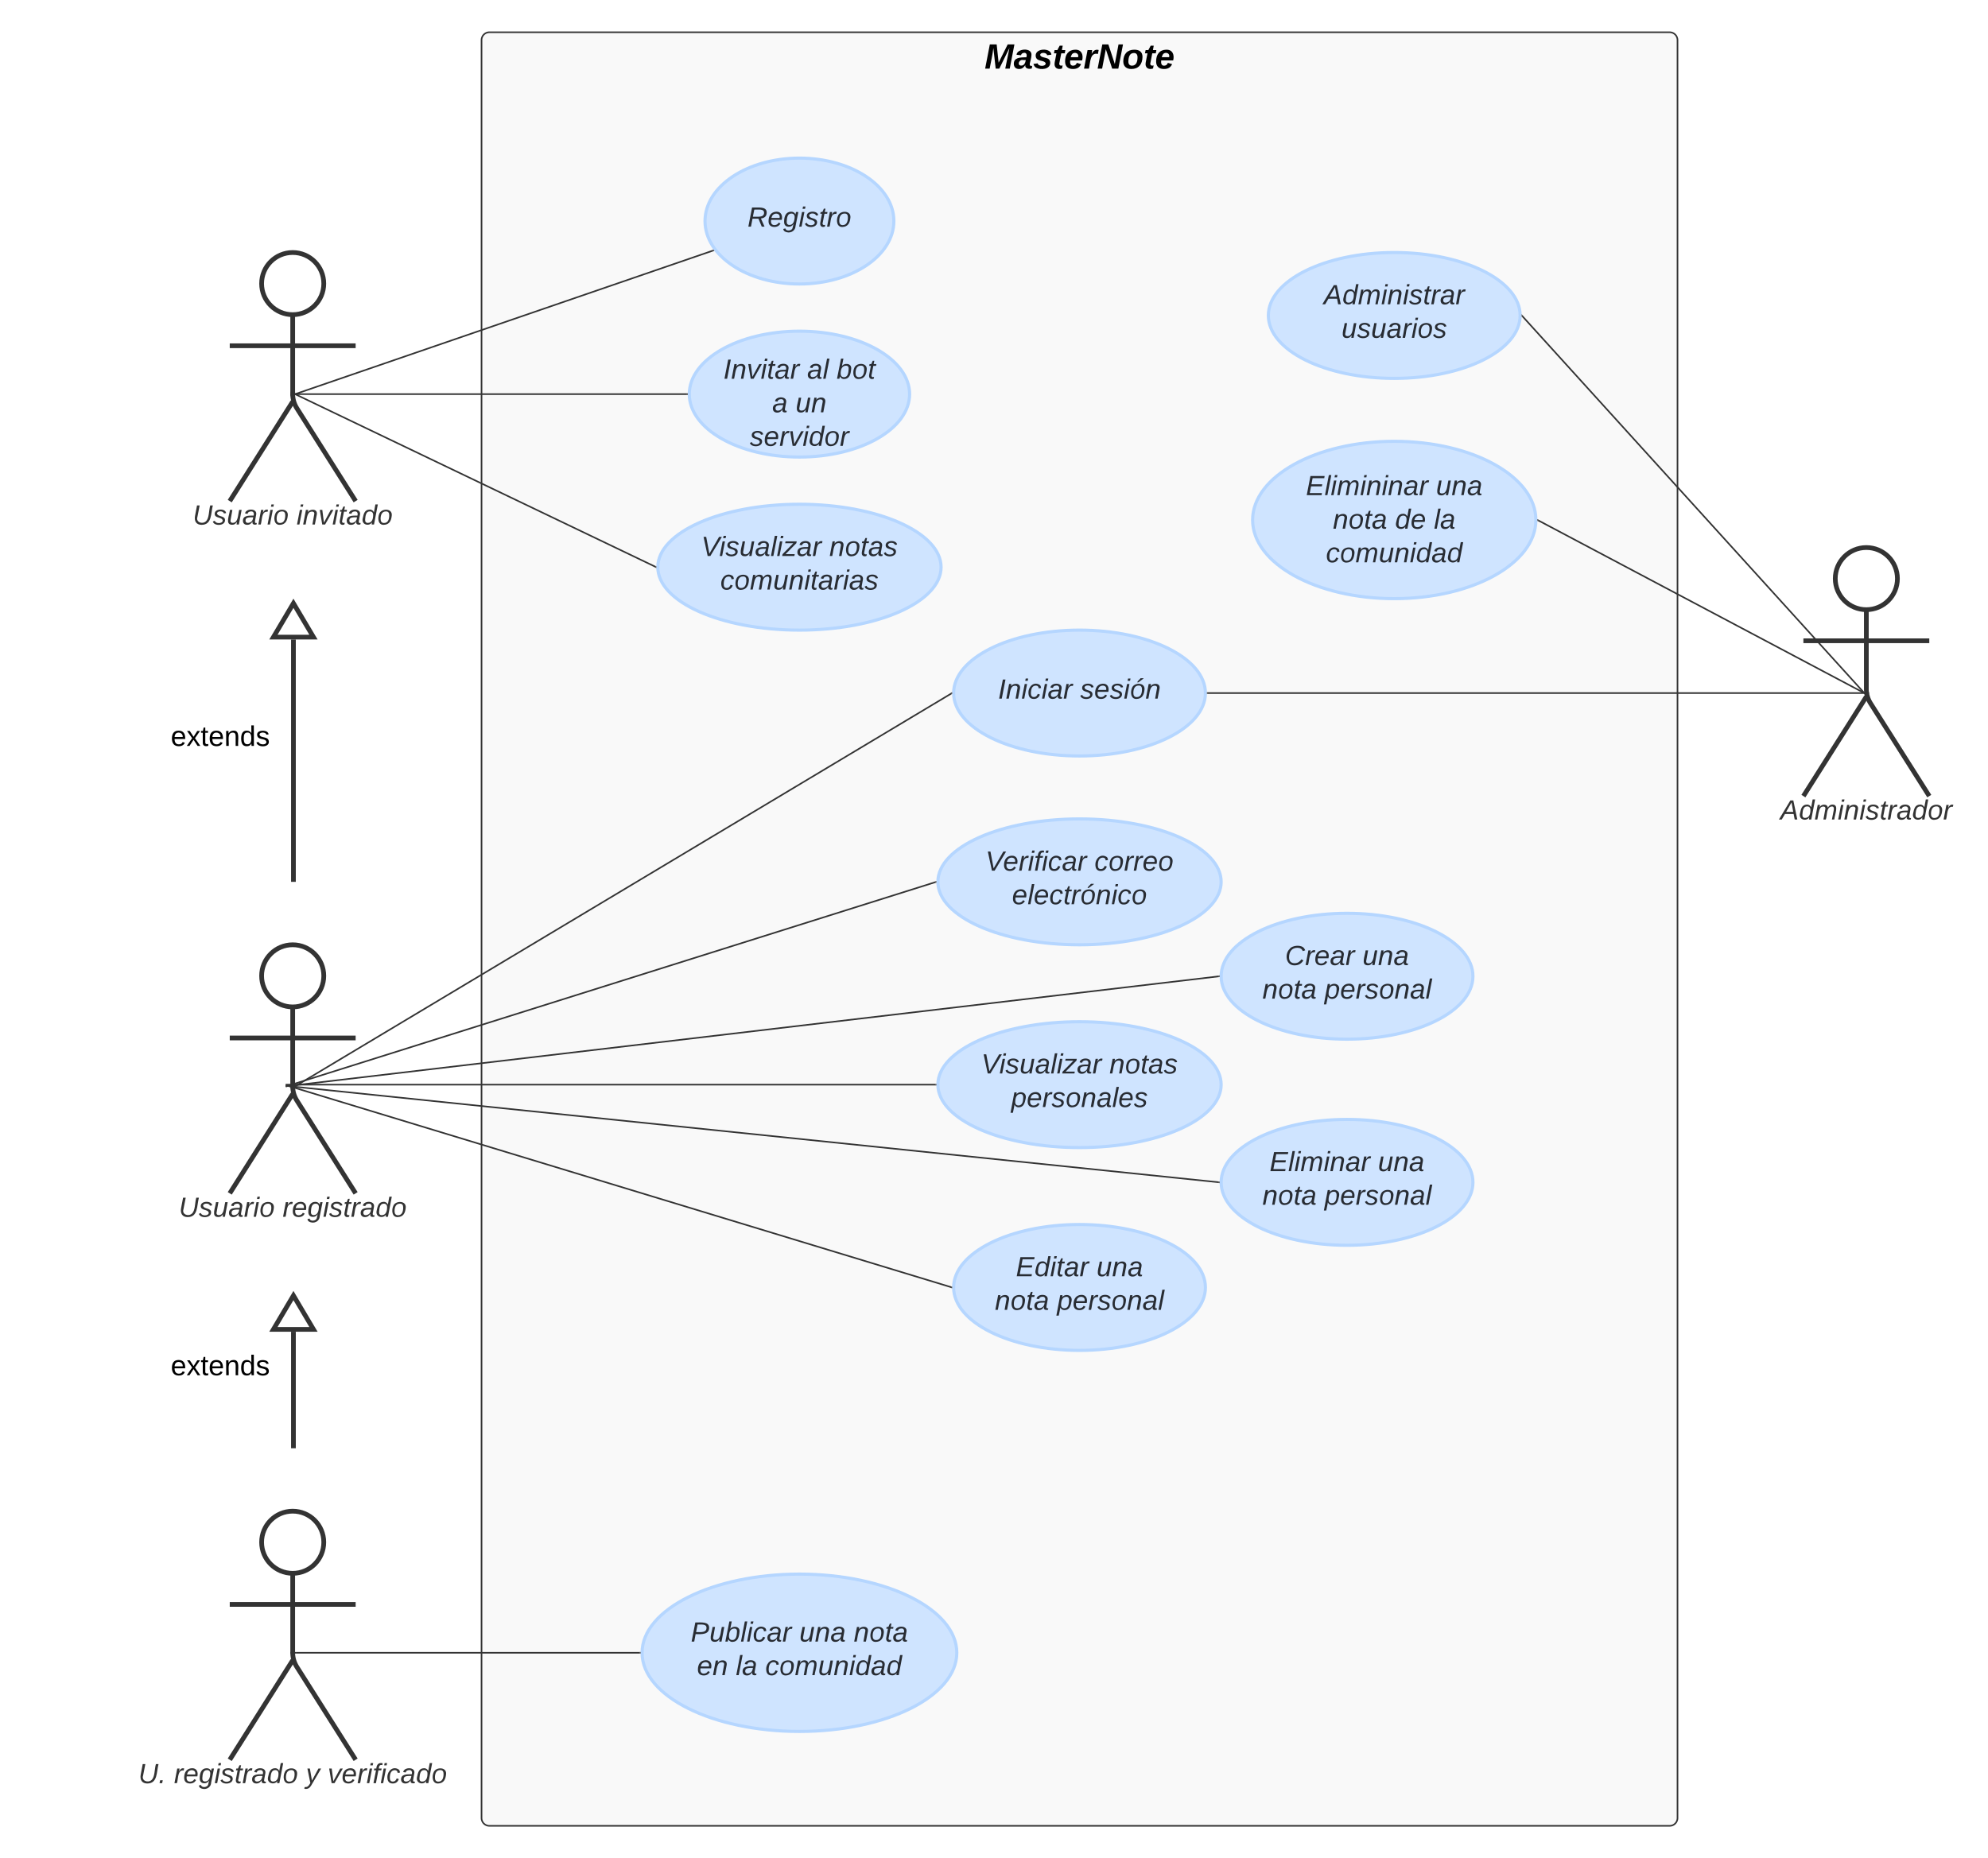 <svg xmlns="http://www.w3.org/2000/svg" xmlns:xlink="http://www.w3.org/1999/xlink" xmlns:lucid="lucid" width="1263.31" height="1181"><g transform="translate(-94 -239.5)" lucid:page-tab-id=".Q4MUjXso07N"><path d="M0 0h1607v1982H0z" fill="#fff"/><path d="M400 265a5 5 0 0 1 5-5h750a5 5 0 0 1 5 5v1130a5 5 0 0 1-5 5H405a5 5 0 0 1-5-5z" stroke="#333" fill="#f4f4f4" fill-opacity=".5"/><use xlink:href="#a" transform="matrix(1,0,0,1,408,268) translate(311.66 15.111)"/><path d="M299.75 419.75c0 10.9-8.84 19.75-19.75 19.75-10.9 0-19.75-8.84-19.75-19.75 0-10.9 8.84-19.75 19.75-19.75 10.9 0 19.75 8.84 19.75 19.75z" stroke="#333" stroke-width="3" fill="#fff"/><path d="M280 439.5v50.3a17.25 17.25 0 0 0 2.67 9.22L320 558m-40-63.2L240 558m0-98.75h80" stroke="#333" stroke-width="3" fill="none"/><path d="M240 405a5 5 0 0 1 5-5h70a5 5 0 0 1 5 5v170a5 5 0 0 1-5 5h-70a5 5 0 0 1-5-5z" fill="none"/><use xlink:href="#b" transform="matrix(1,0,0,1,160,558) translate(56.42 14.889)"/><use xlink:href="#c" transform="matrix(1,0,0,1,160,558) translate(122.444 14.889)"/><path d="M692.02 600c0 22.1-40.3 40-90 40s-90-17.9-90-40 40.3-40 90-40 90 17.9 90 40z" stroke="#b5d6ff" stroke-width="2" fill="#cfe4ff"/><use xlink:href="#d" transform="matrix(1,0,0,1,539.024,576) translate(0.556 16.889)"/><use xlink:href="#e" transform="matrix(1,0,0,1,539.024,576) translate(81.988 16.889)"/><use xlink:href="#f" transform="matrix(1,0,0,1,539.024,576) translate(12.728 38.222)"/><path d="M281.96 490.22l228.6 109.56M281.97 490.22l-3.17-1.52" stroke="#333" fill="none"/><path d="M511.04 599.48l-.02.5v.32l.02.23-.68-.32.4-.85z" stroke="#333" stroke-width=".05" fill="#333"/><path d="M662.02 380c0 22.1-26.86 40-60 40-33.13 0-60-17.9-60-40s26.87-40 60-40c33.14 0 60 17.9 60 40z" stroke="#b5d6ff" stroke-width="2" fill="#cfe4ff"/><use xlink:href="#g" transform="matrix(1,0,0,1,560.024,356) translate(8.988 27.556)"/><path d="M547.15 398.75l-265.17 91.1" stroke="#333" fill="none"/><path d="M547.77 398.8l.16.18-.63.22-.3-.9.34-.12z" stroke="#333" stroke-width=".05" fill="#333"/><path d="M282 489.83l-3.33 1.15" stroke="#333" fill="none"/><path d="M672.02 490c0 22.1-31.34 40-70 40s-70-17.9-70-40 31.34-40 70-40 70 17.9 70 40z" stroke="#b5d6ff" stroke-width="2" fill="#cfe4ff"/><use xlink:href="#h" transform="matrix(1,0,0,1,553.024,466) translate(0.679 14.222)"/><use xlink:href="#i" transform="matrix(1,0,0,1,553.024,466) translate(53.914 14.222)"/><use xlink:href="#j" transform="matrix(1,0,0,1,553.024,466) translate(72.63 14.222)"/><use xlink:href="#k" transform="matrix(1,0,0,1,553.024,466) translate(31.716 35.556)"/><use xlink:href="#l" transform="matrix(1,0,0,1,553.024,466) translate(46.531 35.556)"/><use xlink:href="#m" transform="matrix(1,0,0,1,553.024,466) translate(17.469 56.889)"/><path d="M530.52 490h-248.5" stroke="#333" fill="none"/><path d="M531.02 490l.02.48h-.53v-.96h.54z" stroke="#333" stroke-width=".05" fill="#333"/><path d="M282.02 490h-3.5" stroke="#333" fill="none"/><path d="M299.75 859.75c0 10.9-8.84 19.75-19.75 19.75-10.9 0-19.75-8.84-19.75-19.75 0-10.9 8.84-19.75 19.75-19.75 10.9 0 19.75 8.84 19.75 19.75z" stroke="#333" stroke-width="3" fill="#fff"/><path d="M280 879.5v50.3a17.25 17.25 0 0 0 2.67 9.23L320 998m-40-63.2L240 998m0-98.75h80" stroke="#333" stroke-width="3" fill="none"/><path d="M240 845a5 5 0 0 1 5-5h70a5 5 0 0 1 5 5v170a5 5 0 0 1-5 5h-70a5 5 0 0 1-5-5z" fill="none"/><use xlink:href="#b" transform="matrix(1,0,0,1,160,998) translate(47.556 14.889)"/><use xlink:href="#n" transform="matrix(1,0,0,1,160,998) translate(113.58 14.889)"/><path d="M299.75 1219.75c0 10.9-8.84 19.75-19.75 19.75-10.9 0-19.75-8.84-19.75-19.75 0-10.9 8.84-19.75 19.75-19.75 10.9 0 19.75 8.84 19.75 19.75z" stroke="#333" stroke-width="3" fill="#fff"/><path d="M280 1239.5v50.3a17.25 17.25 0 0 0 2.67 9.23L320 1358m-40-63.2l-40 63.2m0-98.75h80" stroke="#333" stroke-width="3" fill="none"/><path d="M240 1205a5 5 0 0 1 5-5h70a5 5 0 0 1 5 5v170a5 5 0 0 1-5 5h-70a5 5 0 0 1-5-5z" fill="none"/><use xlink:href="#o" transform="matrix(1,0,0,1,160,1358) translate(21.901 14.889)"/><use xlink:href="#p" transform="matrix(1,0,0,1,160,1358) translate(44.568 14.889)"/><use xlink:href="#q" transform="matrix(1,0,0,1,160,1358) translate(128.37 14.889)"/><use xlink:href="#r" transform="matrix(1,0,0,1,160,1358) translate(142.198 14.889)"/><path d="M1299.75 607.26c0 10.9-8.84 19.75-19.75 19.75-10.9 0-19.75-8.84-19.75-19.74 0-10.9 8.84-19.75 19.75-19.75 10.9 0 19.75 8.85 19.75 19.76z" stroke="#333" stroke-width="3" fill="#fff"/><path d="M1280 627v50.3a17.25 17.25 0 0 0 2.67 9.23L1320 745.5m-40-63.2l-40 63.2m0-98.74h80" stroke="#333" stroke-width="3" fill="none"/><path d="M1240 592.5a5 5 0 0 1 5-5h70a5 5 0 0 1 5 5v170a5 5 0 0 1-5 5h-70a5 5 0 0 1-5-5z" fill="none"/><use xlink:href="#s" transform="matrix(1,0,0,1,1160,745.507) translate(65.309 14.889)"/><path d="M870 928.9c0 22.1-40.3 40-90 40s-90-17.9-90-40 40.3-40 90-40 90 17.9 90 40z" stroke="#b5d6ff" stroke-width="2" fill="#cfe4ff"/><use xlink:href="#d" transform="matrix(1,0,0,1,717,904.903) translate(0.556 16.889)"/><use xlink:href="#e" transform="matrix(1,0,0,1,717,904.903) translate(81.988 16.889)"/><use xlink:href="#t" transform="matrix(1,0,0,1,717,904.903) translate(19.593 38.222)"/><path d="M688.5 928.9H279" stroke="#333" fill="none"/><path d="M689 928.9v.48h-.5v-.95h.5z" stroke="#333" stroke-width=".05" fill="#333"/><path d="M279 928.9h-3.5" stroke="#333" fill="none"/><path d="M1030 860c0 22.1-35.82 40-80 40s-80-17.9-80-40 35.82-40 80-40 80 17.9 80 40z" stroke="#b5d6ff" stroke-width="2" fill="#cfe4ff"/><use xlink:href="#u" transform="matrix(1,0,0,1,894,836) translate(16.568 16.889)"/><use xlink:href="#v" transform="matrix(1,0,0,1,894,836) translate(65.802 16.889)"/><use xlink:href="#w" transform="matrix(1,0,0,1,894,836) translate(2.222 38.222)"/><use xlink:href="#x" transform="matrix(1,0,0,1,894,836) translate(41.728 38.222)"/><path d="M868.5 860.06L279 929.54" stroke="#333" fill="none"/><path d="M869 860V860.47l-.45.05-.12-.94.6-.08z" stroke="#333" stroke-width=".05" fill="#333"/><path d="M279 929.54l-3.48.4" stroke="#333" fill="none"/><path d="M870 800c0 22.1-40.3 40-90 40s-90-17.9-90-40 40.3-40 90-40 90 17.9 90 40z" stroke="#b5d6ff" stroke-width="2" fill="#cfe4ff"/><use xlink:href="#y" transform="matrix(1,0,0,1,717,776) translate(3.222 16.889)"/><use xlink:href="#z" transform="matrix(1,0,0,1,717,776) translate(72.506 16.889)"/><use xlink:href="#A" transform="matrix(1,0,0,1,717,776) translate(20.111 38.222)"/><path d="M688.52 800.15L278.98 929" stroke="#333" fill="none"/><path d="M689 800v.5l-.35.1-.28-.9.64-.2z" stroke="#333" stroke-width=".05" fill="#333"/><path d="M279 929l-3.36 1.05" stroke="#333" fill="none"/><path d="M860 1057.8c0 22.1-35.82 40-80 40s-80-17.9-80-40 35.82-40 80-40 80 17.9 80 40z" stroke="#b5d6ff" stroke-width="2" fill="#cfe4ff"/><use xlink:href="#B" transform="matrix(1,0,0,1,724,1033.806) translate(15.556 16.889)"/><use xlink:href="#v" transform="matrix(1,0,0,1,724,1033.806) translate(66.815 16.889)"/><use xlink:href="#w" transform="matrix(1,0,0,1,724,1033.806) translate(2.222 38.222)"/><use xlink:href="#x" transform="matrix(1,0,0,1,724,1033.806) translate(41.728 38.222)"/><path d="M1030 991c0 22.1-35.82 40-80 40s-80-17.9-80-40 35.82-40 80-40 80 17.9 80 40z" stroke="#b5d6ff" stroke-width="2" fill="#cfe4ff"/><use xlink:href="#C" transform="matrix(1,0,0,1,894,967) translate(6.741 16.889)"/><use xlink:href="#v" transform="matrix(1,0,0,1,894,967) translate(75.63 16.889)"/><use xlink:href="#w" transform="matrix(1,0,0,1,894,967) translate(2.222 38.222)"/><use xlink:href="#x" transform="matrix(1,0,0,1,894,967) translate(41.728 38.222)"/><path d="M698.52 1057.66l-420.06-127.6" stroke="#333" fill="none"/><path d="M699 1057.3v1l-.63-.2.28-.9z" stroke="#333" stroke-width=".05" fill="#333"/><path d="M278.48 930.07l-.5-.15M868.5 990.95L279 930" stroke="#333" fill="none"/><path d="M869 990.52v.95l-.56-.06.1-.94z" stroke="#333" stroke-width=".05" fill="#333"/><path d="M279 930l-3.48-.37" stroke="#333" fill="none"/><path d="M280.47 798.5V645.97M280.47 798.46V800" stroke="#333" stroke-width="3" fill="none"/><path d="M280.47 622.95l12.73 21.5h-25.46z" stroke="#333" stroke-width="3" fill="#fff"/><path d="M114 688a8 8 0 0 1 8-8h224a8 8 0 0 1 8 8v44a8 8 0 0 1-8 8H122a8 8 0 0 1-8-8z" fill="none"/><use xlink:href="#D" transform="matrix(1,0,0,1,114,680) translate(88.5 33.6)"/><path d="M280.47 1158.5v-72.54M280.47 1158.46v1.54" stroke="#333" stroke-width="3" fill="none"/><path d="M280.47 1062.95l12.73 21.5h-25.46z" stroke="#333" stroke-width="3" fill="#fff"/><path d="M114 1088a8 8 0 0 1 8-8h224a8 8 0 0 1 8 8v44a8 8 0 0 1-8 8H122a8 8 0 0 1-8-8z" fill="none"/><g><use xlink:href="#D" transform="matrix(1,0,0,1,114,1080) translate(88.5 33.6)"/></g><path d="M702.02 1290c0 27.6-44.77 50-100 50-55.22 0-100-22.4-100-50s44.78-50 100-50c55.23 0 100 22.4 100 50z" stroke="#b5d6ff" stroke-width="2" fill="#cfe4ff"/><g><use xlink:href="#E" transform="matrix(1,0,0,1,532.024,1260) translate(0.938 22.889)"/><use xlink:href="#F" transform="matrix(1,0,0,1,532.024,1260) translate(69.926 22.889)"/><use xlink:href="#G" transform="matrix(1,0,0,1,532.024,1260) translate(104.494 22.889)"/><use xlink:href="#H" transform="matrix(1,0,0,1,532.024,1260) translate(4.889 44.222)"/><use xlink:href="#I" transform="matrix(1,0,0,1,532.024,1260) translate(29.58 44.222)"/><use xlink:href="#J" transform="matrix(1,0,0,1,532.024,1260) translate(48.296 44.222)"/></g><path d="M500.52 1290h-218.5" stroke="#333" fill="none"/><path d="M501.02 1290v.47h-.5v-.94h.52z" stroke="#333" stroke-width=".05" fill="#333"/><path d="M282.02 1290h-3.5" stroke="#333" fill="none"/><path d="M860 680c0 22.1-35.82 40-80 40s-80-17.9-80-40 35.82-40 80-40 80 17.9 80 40z" stroke="#b5d6ff" stroke-width="2" fill="#cfe4ff"/><g><use xlink:href="#K" transform="matrix(1,0,0,1,724,656) translate(4.247 27.556)"/><use xlink:href="#L" transform="matrix(1,0,0,1,724,656) translate(56.444 27.556)"/></g><path d="M698.57 680.26L281.93 929.7" stroke="#333" fill="none"/><path d="M699 680v.54l-.2.13-.48-.8.7-.43z" stroke="#333" stroke-width=".05" fill="#333"/><path d="M281.94 929.7l-3 1.8M861.5 680h416.7" stroke="#333" fill="none"/><path d="M861.5 680.48h-.5v-.94h.5z" stroke="#333" stroke-width=".05" fill="#333"/><path d="M1278.2 680h3.5" stroke="#333" fill="none"/><path d="M1060 440c0 22.1-35.82 40-80 40s-80-17.9-80-40 35.82-40 80-40 80 17.9 80 40z" stroke="#b5d6ff" stroke-width="2" fill="#cfe4ff"/><g><use xlink:href="#M" transform="matrix(1,0,0,1,924,416) translate(11.185 16.889)"/><use xlink:href="#N" transform="matrix(1,0,0,1,924,416) translate(22.469 38.222)"/></g><path d="M1061.34 440.37l217.03 239.26" stroke="#333" fill="none"/><path d="M1061.7 440.06l-.7.64-.02-.02.02-.67v-.2l-.02-.53z" stroke="#333" stroke-width=".05" fill="#333"/><path d="M1278.36 679.62l2.36 2.6" stroke="#333" fill="none"/><path d="M1070 570c0 27.6-40.3 50-90 50s-90-22.4-90-50 40.3-50 90-50 90 22.4 90 50z" stroke="#b5d6ff" stroke-width="2" fill="#cfe4ff"/><g><use xlink:href="#O" transform="matrix(1,0,0,1,917,540) translate(6.852 14.222)"/><use xlink:href="#v" transform="matrix(1,0,0,1,917,540) translate(89.519 14.222)"/><use xlink:href="#w" transform="matrix(1,0,0,1,917,540) translate(24.012 35.556)"/><use xlink:href="#P" transform="matrix(1,0,0,1,917,540) translate(63.519 35.556)"/><use xlink:href="#Q" transform="matrix(1,0,0,1,917,540) translate(88.21 35.556)"/><use xlink:href="#J" transform="matrix(1,0,0,1,917,540) translate(19.593 56.889)"/></g><path d="M1071.44 570.23l206.82 109.54" stroke="#333" fill="none"/><path d="M1071.68 569.82l-.45.84-.24-.13v-1.06z" stroke="#333" stroke-width=".05" fill="#333"/><path d="M1278.25 679.76l3.1 1.64" stroke="#333" fill="none"/><defs><path d="M212 0l43-212L151 0h-37L90-212C82-137 65-70 52 0H6l48-248h70l20 187 93-187h69L258 0h-46" id="R"/><path d="M166-52c-4 17 5 29 24 23l-3 27c-30 11-74 1-67-34C105-15 91 4 56 4 23 4 3-15 2-49c0-64 63-67 128-67 10-22 3-53-29-45-13 3-22 10-25 24l-46-5c5-64 156-77 153 0-1 33-11 60-17 90zM97-88c-44-9-64 57-19 57 31 0 42-28 47-57H97" id="S"/><path d="M144-137c-1-29-70-35-71-2 16 41 103 10 103 80C176 9 79 16 32-9 18-17 9-31 4-48l44-6c3 32 80 36 82 1-15-42-103-11-103-82 0-77 157-79 161-8" id="T"/><path d="M72-63c-8 23 5 39 32 30L98-1C54 14 12-6 23-64l18-93H15l7-33h28l24-45h31l-8 45h35l-6 33H90" id="U"/><path d="M114-194c63-2 87 48 72 110H63c-3 28 1 55 31 54 21-1 32-13 37-29l44 13C160-14 137 4 91 4 41 4 11-22 11-73c0-71 33-119 103-121zm30 77c14-47-50-61-67-22-3 6-6 13-8 22h75" id="V"/><path d="M84-151c13-25 34-51 72-40l-8 41C67-170 71-64 56 0H6l36-190h47" id="W"/><path d="M155 0L90-199 52 0H6l48-248h62l66 201 38-201h46L218 0h-63" id="X"/><path d="M124-194c51 0 84 22 84 74C207-44 167 4 94 4 43 4 11-23 11-74c0-74 41-120 113-120zM99-30c46 0 58-42 58-86 0-27-11-44-37-44-44 0-55 40-57 84-1 27 10 45 36 46" id="Y"/><g id="a"><use transform="matrix(0.062,0,0,0.062,0,0)" xlink:href="#R"/><use transform="matrix(0.062,0,0,0.062,18.457,0)" xlink:href="#S"/><use transform="matrix(0.062,0,0,0.062,30.802,0)" xlink:href="#T"/><use transform="matrix(0.062,0,0,0.062,43.148,0)" xlink:href="#U"/><use transform="matrix(0.062,0,0,0.062,50.494,0)" xlink:href="#V"/><use transform="matrix(0.062,0,0,0.062,62.84,0)" xlink:href="#W"/><use transform="matrix(0.062,0,0,0.062,71.481,0)" xlink:href="#X"/><use transform="matrix(0.062,0,0,0.062,87.469,0)" xlink:href="#Y"/><use transform="matrix(0.062,0,0,0.062,100.988,0)" xlink:href="#U"/><use transform="matrix(0.062,0,0,0.062,108.333,0)" xlink:href="#V"/></g><path fill="#333" d="M62-99C39-31 123 0 170-40s38-139 58-208h34C234-144 253 4 115 4 49 4 18-43 31-112l26-136h34" id="Z"/><path fill="#333" d="M55-144c13 50 104 24 104 88C159 21 15 23 1-39l26-10c6 40 102 42 102-4-13-50-104-23-104-87 0-71 143-71 148-8l-29 4c-5-35-85-37-89 0" id="aa"/><path fill="#333" d="M67 3c-93-2-31-127-26-193h32L48-50c-3 39 53 32 70 12 30-34 30-101 43-152h32L157 0h-30c1-10 6-24 4-33-14 20-29 37-64 36" id="ab"/><path fill="#333" d="M165-48c-4 18 1 34 23 27l-3 20c-29 8-62 0-52-35h-2C116-14 99 4 63 4 30 4 8-16 8-49c0-68 71-67 138-67 10-26 0-56-31-54-26 1-42 9-47 31l-32-5c8-67 160-71 144 15-5 28-9 54-15 81zM42-50c3 52 80 24 89-6 7-12 7-24 11-38-47 1-103-4-100 44" id="ac"/><path fill="#333" d="M66-151c12-25 30-51 66-40l-6 26C45-176 58-65 38 0H6l36-190h30" id="ad"/><path fill="#333" d="M50-231l6-30h32l-6 30H50zM6 0l37-190h31L37 0H6" id="ae"/><path fill="#333" d="M30-147c31-64 166-65 159 27C183-49 158 1 86 4 9 8 1-88 30-147zM88-20c53 0 68-48 68-100 0-31-11-51-44-50-52 1-68 46-68 97 0 32 13 53 44 53" id="af"/><g id="b"><use transform="matrix(0.049,0,0,0.049,0,0)" xlink:href="#Z"/><use transform="matrix(0.049,0,0,0.049,12.79,0)" xlink:href="#aa"/><use transform="matrix(0.049,0,0,0.049,21.679,0)" xlink:href="#ab"/><use transform="matrix(0.049,0,0,0.049,31.556,0)" xlink:href="#ac"/><use transform="matrix(0.049,0,0,0.049,41.432,0)" xlink:href="#ad"/><use transform="matrix(0.049,0,0,0.049,47.309,0)" xlink:href="#ae"/><use transform="matrix(0.049,0,0,0.049,51.21,0)" xlink:href="#af"/></g><path fill="#333" d="M67-158c22-48 132-52 116 29L158 0h-32l25-140c3-38-53-32-70-12C52-117 51-52 38 0H6l36-190h30" id="ag"/><path fill="#333" d="M89 0H52L20-190h33L74-25l89-165h34" id="ah"/><path fill="#333" d="M51-54c-9 22 5 41 31 30L79-1C43 14 10-4 19-52l22-115H19l5-23h22l19-43h21l-9 43h35l-4 23H73" id="ai"/><path fill="#333" d="M133-28C103 26-5 8 13-77c13-62 24-115 90-117 29-1 46 15 56 35l19-102h32L160 0h-30zM45-64c-2 27 10 43 35 43 54-1 69-50 69-103 0-29-15-46-42-46-53-1-58 58-62 106" id="aj"/><g id="c"><use transform="matrix(0.049,0,0,0.049,0,0)" xlink:href="#ae"/><use transform="matrix(0.049,0,0,0.049,3.901,0)" xlink:href="#ag"/><use transform="matrix(0.049,0,0,0.049,13.778,0)" xlink:href="#ah"/><use transform="matrix(0.049,0,0,0.049,22.667,0)" xlink:href="#ae"/><use transform="matrix(0.049,0,0,0.049,26.568,0)" xlink:href="#ai"/><use transform="matrix(0.049,0,0,0.049,31.506,0)" xlink:href="#ac"/><use transform="matrix(0.049,0,0,0.049,41.383,0)" xlink:href="#aj"/><use transform="matrix(0.049,0,0,0.049,51.259,0)" xlink:href="#af"/></g><path fill="#282c33" d="M119 0H84L31-248h34l41 218 126-218h36" id="ak"/><path fill="#282c33" d="M50-231l6-30h32l-6 30H50zM6 0l37-190h31L37 0H6" id="al"/><path fill="#282c33" d="M55-144c13 50 104 24 104 88C159 21 15 23 1-39l26-10c6 40 102 42 102-4-13-50-104-23-104-87 0-71 143-71 148-8l-29 4c-5-35-85-37-89 0" id="am"/><path fill="#282c33" d="M67 3c-93-2-31-127-26-193h32L48-50c-3 39 53 32 70 12 30-34 30-101 43-152h32L157 0h-30c1-10 6-24 4-33-14 20-29 37-64 36" id="an"/><path fill="#282c33" d="M165-48c-4 18 1 34 23 27l-3 20c-29 8-62 0-52-35h-2C116-14 99 4 63 4 30 4 8-16 8-49c0-68 71-67 138-67 10-26 0-56-31-54-26 1-42 9-47 31l-32-5c8-67 160-71 144 15-5 28-9 54-15 81zM42-50c3 52 80 24 89-6 7-12 7-24 11-38-47 1-103-4-100 44" id="ao"/><path fill="#282c33" d="M6 0l50-261h32L37 0H6" id="ap"/><path fill="#282c33" d="M-8 0l5-24 140-142H31l5-24h145l-5 24L36-24h119l-5 24H-8" id="aq"/><path fill="#282c33" d="M66-151c12-25 30-51 66-40l-6 26C45-176 58-65 38 0H6l36-190h30" id="ar"/><g id="d"><use transform="matrix(0.049,0,0,0.049,0,0)" xlink:href="#ak"/><use transform="matrix(0.049,0,0,0.049,11.506,0)" xlink:href="#al"/><use transform="matrix(0.049,0,0,0.049,15.407,0)" xlink:href="#am"/><use transform="matrix(0.049,0,0,0.049,24.296,0)" xlink:href="#an"/><use transform="matrix(0.049,0,0,0.049,34.173,0)" xlink:href="#ao"/><use transform="matrix(0.049,0,0,0.049,44.049,0)" xlink:href="#ap"/><use transform="matrix(0.049,0,0,0.049,47.951,0)" xlink:href="#al"/><use transform="matrix(0.049,0,0,0.049,51.852,0)" xlink:href="#aq"/><use transform="matrix(0.049,0,0,0.049,60.741,0)" xlink:href="#ao"/><use transform="matrix(0.049,0,0,0.049,70.617,0)" xlink:href="#ar"/></g><path fill="#282c33" d="M67-158c22-48 132-52 116 29L158 0h-32l25-140c3-38-53-32-70-12C52-117 51-52 38 0H6l36-190h30" id="as"/><path fill="#282c33" d="M30-147c31-64 166-65 159 27C183-49 158 1 86 4 9 8 1-88 30-147zM88-20c53 0 68-48 68-100 0-31-11-51-44-50-52 1-68 46-68 97 0 32 13 53 44 53" id="at"/><path fill="#282c33" d="M51-54c-9 22 5 41 31 30L79-1C43 14 10-4 19-52l22-115H19l5-23h22l19-43h21l-9 43h35l-4 23H73" id="au"/><g id="e"><use transform="matrix(0.049,0,0,0.049,0,0)" xlink:href="#as"/><use transform="matrix(0.049,0,0,0.049,9.877,0)" xlink:href="#at"/><use transform="matrix(0.049,0,0,0.049,19.753,0)" xlink:href="#au"/><use transform="matrix(0.049,0,0,0.049,24.691,0)" xlink:href="#ao"/><use transform="matrix(0.049,0,0,0.049,34.568,0)" xlink:href="#am"/></g><path fill="#282c33" d="M44-68c0 29 11 47 38 47 30 0 42-19 51-41l28 9C148-21 126 4 82 4 31 4 10-29 12-85c3-77 74-140 146-93 12 8 15 23 18 40l-31 5c-1-22-13-36-36-36-52 0-65 49-65 101" id="av"/><path fill="#282c33" d="M248-111c6-24 9-61-24-58-72 9-57 108-77 169h-31l26-142c3-37-50-30-64-10C52-115 50-51 37 0H6l36-190h30c-1 10-6 24-4 32 13-43 101-52 105 5 13-22 29-41 61-41 90 0 28 129 23 194h-31" id="aw"/><g id="f"><use transform="matrix(0.049,0,0,0.049,0,0)" xlink:href="#av"/><use transform="matrix(0.049,0,0,0.049,8.889,0)" xlink:href="#at"/><use transform="matrix(0.049,0,0,0.049,18.765,0)" xlink:href="#aw"/><use transform="matrix(0.049,0,0,0.049,33.531,0)" xlink:href="#an"/><use transform="matrix(0.049,0,0,0.049,43.407,0)" xlink:href="#as"/><use transform="matrix(0.049,0,0,0.049,53.284,0)" xlink:href="#al"/><use transform="matrix(0.049,0,0,0.049,57.185,0)" xlink:href="#au"/><use transform="matrix(0.049,0,0,0.049,62.123,0)" xlink:href="#ao"/><use transform="matrix(0.049,0,0,0.049,72,0)" xlink:href="#ar"/><use transform="matrix(0.049,0,0,0.049,77.877,0)" xlink:href="#al"/><use transform="matrix(0.049,0,0,0.049,81.778,0)" xlink:href="#ao"/><use transform="matrix(0.049,0,0,0.049,91.654,0)" xlink:href="#am"/></g><path fill="#282c33" d="M249-183c0 48-29 72-75 77L221 0h-36l-43-103H65L45 0H11l48-248c83 2 190-17 190 65zm-34 3c0-55-74-39-127-41l-18 92c63-1 145 13 145-51" id="ax"/><path fill="#282c33" d="M111-194c62-3 86 47 72 106H45c-7 38 6 69 45 68 27-1 43-14 53-32l24 11C152-15 129 4 87 4 38 3 12-23 12-71c0-70 32-119 99-123zm44 81c14-66-71-72-95-28-4 8-8 17-11 28h106" id="ay"/><path fill="#282c33" d="M103-194c29 0 47 14 56 36 2-11 5-23 8-32h30L160-5C157 61 82 97 21 62 9 55 4 45 1 30l28-7c7 42 83 31 92-3 4-16 9-38 13-55-13 20-29 36-62 36-40 0-60-25-60-64 0-71 23-131 91-131zm4 24c-53 0-58 54-61 104-2 27 10 44 36 44 49 0 65-50 67-102 1-29-15-46-42-46" id="az"/><g id="g"><use transform="matrix(0.049,0,0,0.049,0,0)" xlink:href="#ax"/><use transform="matrix(0.049,0,0,0.049,12.79,0)" xlink:href="#ay"/><use transform="matrix(0.049,0,0,0.049,22.667,0)" xlink:href="#az"/><use transform="matrix(0.049,0,0,0.049,32.543,0)" xlink:href="#al"/><use transform="matrix(0.049,0,0,0.049,36.444,0)" xlink:href="#am"/><use transform="matrix(0.049,0,0,0.049,45.333,0)" xlink:href="#au"/><use transform="matrix(0.049,0,0,0.049,50.272,0)" xlink:href="#ar"/><use transform="matrix(0.049,0,0,0.049,56.148,0)" xlink:href="#at"/></g><path fill="#282c33" d="M14 0l48-248h34L48 0H14" id="aA"/><path fill="#282c33" d="M89 0H52L20-190h33L74-25l89-165h34" id="aB"/><g id="h"><use transform="matrix(0.049,0,0,0.049,0,0)" xlink:href="#aA"/><use transform="matrix(0.049,0,0,0.049,4.938,0)" xlink:href="#as"/><use transform="matrix(0.049,0,0,0.049,14.815,0)" xlink:href="#aB"/><use transform="matrix(0.049,0,0,0.049,23.704,0)" xlink:href="#al"/><use transform="matrix(0.049,0,0,0.049,27.605,0)" xlink:href="#au"/><use transform="matrix(0.049,0,0,0.049,32.543,0)" xlink:href="#ao"/><use transform="matrix(0.049,0,0,0.049,42.42,0)" xlink:href="#ar"/></g><g id="i"><use transform="matrix(0.049,0,0,0.049,0,0)" xlink:href="#ao"/><use transform="matrix(0.049,0,0,0.049,9.877,0)" xlink:href="#ap"/></g><path fill="#282c33" d="M68-162c25-46 127-43 121 31C183-60 169 1 98 4 69 5 53-11 43-31L36 0H5l52-261h31zm88 36c2-27-9-43-34-43-55 0-70 51-70 103 0 29 15 45 43 46 52 0 58-58 61-106" id="aC"/><g id="j"><use transform="matrix(0.049,0,0,0.049,0,0)" xlink:href="#aC"/><use transform="matrix(0.049,0,0,0.049,9.877,0)" xlink:href="#at"/><use transform="matrix(0.049,0,0,0.049,19.753,0)" xlink:href="#au"/></g><use transform="matrix(0.049,0,0,0.049,0,0)" xlink:href="#ao" id="k"/><g id="l"><use transform="matrix(0.049,0,0,0.049,0,0)" xlink:href="#an"/><use transform="matrix(0.049,0,0,0.049,9.877,0)" xlink:href="#as"/></g><path fill="#282c33" d="M133-28C103 26-5 8 13-77c13-62 24-115 90-117 29-1 46 15 56 35l19-102h32L160 0h-30zM45-64c-2 27 10 43 35 43 54-1 69-50 69-103 0-29-15-46-42-46-53-1-58 58-62 106" id="aD"/><g id="m"><use transform="matrix(0.049,0,0,0.049,0,0)" xlink:href="#am"/><use transform="matrix(0.049,0,0,0.049,8.889,0)" xlink:href="#ay"/><use transform="matrix(0.049,0,0,0.049,18.765,0)" xlink:href="#ar"/><use transform="matrix(0.049,0,0,0.049,24.642,0)" xlink:href="#aB"/><use transform="matrix(0.049,0,0,0.049,33.531,0)" xlink:href="#al"/><use transform="matrix(0.049,0,0,0.049,37.432,0)" xlink:href="#aD"/><use transform="matrix(0.049,0,0,0.049,47.309,0)" xlink:href="#at"/><use transform="matrix(0.049,0,0,0.049,57.185,0)" xlink:href="#ar"/></g><path fill="#333" d="M111-194c62-3 86 47 72 106H45c-7 38 6 69 45 68 27-1 43-14 53-32l24 11C152-15 129 4 87 4 38 3 12-23 12-71c0-70 32-119 99-123zm44 81c14-66-71-72-95-28-4 8-8 17-11 28h106" id="aE"/><path fill="#333" d="M103-194c29 0 47 14 56 36 2-11 5-23 8-32h30L160-5C157 61 82 97 21 62 9 55 4 45 1 30l28-7c7 42 83 31 92-3 4-16 9-38 13-55-13 20-29 36-62 36-40 0-60-25-60-64 0-71 23-131 91-131zm4 24c-53 0-58 54-61 104-2 27 10 44 36 44 49 0 65-50 67-102 1-29-15-46-42-46" id="aF"/><g id="n"><use transform="matrix(0.049,0,0,0.049,0,0)" xlink:href="#ad"/><use transform="matrix(0.049,0,0,0.049,5.877,0)" xlink:href="#aE"/><use transform="matrix(0.049,0,0,0.049,15.753,0)" xlink:href="#aF"/><use transform="matrix(0.049,0,0,0.049,25.63,0)" xlink:href="#ae"/><use transform="matrix(0.049,0,0,0.049,29.531,0)" xlink:href="#aa"/><use transform="matrix(0.049,0,0,0.049,38.42,0)" xlink:href="#ai"/><use transform="matrix(0.049,0,0,0.049,43.358,0)" xlink:href="#ad"/><use transform="matrix(0.049,0,0,0.049,49.235,0)" xlink:href="#ac"/><use transform="matrix(0.049,0,0,0.049,59.111,0)" xlink:href="#aj"/><use transform="matrix(0.049,0,0,0.049,68.988,0)" xlink:href="#af"/></g><path fill="#333" d="M14 0l8-38h34L48 0H14" id="aG"/><g id="o"><use transform="matrix(0.049,0,0,0.049,0,0)" xlink:href="#Z"/><use transform="matrix(0.049,0,0,0.049,12.79,0)" xlink:href="#aG"/></g><g id="p"><use transform="matrix(0.049,0,0,0.049,0,0)" xlink:href="#ad"/><use transform="matrix(0.049,0,0,0.049,5.877,0)" xlink:href="#aE"/><use transform="matrix(0.049,0,0,0.049,15.753,0)" xlink:href="#aF"/><use transform="matrix(0.049,0,0,0.049,25.63,0)" xlink:href="#ae"/><use transform="matrix(0.049,0,0,0.049,29.531,0)" xlink:href="#aa"/><use transform="matrix(0.049,0,0,0.049,38.42,0)" xlink:href="#ai"/><use transform="matrix(0.049,0,0,0.049,43.358,0)" xlink:href="#ad"/><use transform="matrix(0.049,0,0,0.049,49.235,0)" xlink:href="#ac"/><use transform="matrix(0.049,0,0,0.049,59.111,0)" xlink:href="#aj"/><use transform="matrix(0.049,0,0,0.049,68.988,0)" xlink:href="#af"/></g><path fill="#333" d="M198-190L69 30C53 58 25 83-20 72c4-11-1-27 19-22 33-1 43-29 59-52L20-190h32L79-34l84-156h35" id="aH"/><use transform="matrix(0.049,0,0,0.049,0,0)" xlink:href="#aH" id="q"/><path fill="#333" d="M76-167L44 0H12l33-167H18l4-23h27c3-47 25-81 82-69l-4 24c-35-8-44 15-46 45h37l-5 23H76" id="aI"/><path fill="#333" d="M44-68c0 29 11 47 38 47 30 0 42-19 51-41l28 9C148-21 126 4 82 4 31 4 10-29 12-85c3-77 74-140 146-93 12 8 15 23 18 40l-31 5c-1-22-13-36-36-36-52 0-65 49-65 101" id="aJ"/><g id="r"><use transform="matrix(0.049,0,0,0.049,0,0)" xlink:href="#ah"/><use transform="matrix(0.049,0,0,0.049,8.889,0)" xlink:href="#aE"/><use transform="matrix(0.049,0,0,0.049,18.765,0)" xlink:href="#ad"/><use transform="matrix(0.049,0,0,0.049,24.642,0)" xlink:href="#ae"/><use transform="matrix(0.049,0,0,0.049,28.543,0)" xlink:href="#aI"/><use transform="matrix(0.049,0,0,0.049,33.481,0)" xlink:href="#ae"/><use transform="matrix(0.049,0,0,0.049,37.383,0)" xlink:href="#aJ"/><use transform="matrix(0.049,0,0,0.049,46.272,0)" xlink:href="#ac"/><use transform="matrix(0.049,0,0,0.049,56.148,0)" xlink:href="#aj"/><use transform="matrix(0.049,0,0,0.049,66.025,0)" xlink:href="#af"/></g><path fill="#333" d="M187 0l-14-72H61L19 0h-37l149-248h38L221 0h-34zm-19-99l-22-123L76-99h92" id="aK"/><path fill="#333" d="M248-111c6-24 9-61-24-58-72 9-57 108-77 169h-31l26-142c3-37-50-30-64-10C52-115 50-51 37 0H6l36-190h30c-1 10-6 24-4 32 13-43 101-52 105 5 13-22 29-41 61-41 90 0 28 129 23 194h-31" id="aL"/><g id="s"><use transform="matrix(0.049,0,0,0.049,0,0)" xlink:href="#aK"/><use transform="matrix(0.049,0,0,0.049,11.852,0)" xlink:href="#aj"/><use transform="matrix(0.049,0,0,0.049,21.728,0)" xlink:href="#aL"/><use transform="matrix(0.049,0,0,0.049,36.494,0)" xlink:href="#ae"/><use transform="matrix(0.049,0,0,0.049,40.395,0)" xlink:href="#ag"/><use transform="matrix(0.049,0,0,0.049,50.272,0)" xlink:href="#ae"/><use transform="matrix(0.049,0,0,0.049,54.173,0)" xlink:href="#aa"/><use transform="matrix(0.049,0,0,0.049,63.062,0)" xlink:href="#ai"/><use transform="matrix(0.049,0,0,0.049,68,0)" xlink:href="#ad"/><use transform="matrix(0.049,0,0,0.049,73.877,0)" xlink:href="#ac"/><use transform="matrix(0.049,0,0,0.049,83.753,0)" xlink:href="#aj"/><use transform="matrix(0.049,0,0,0.049,93.63,0)" xlink:href="#af"/><use transform="matrix(0.049,0,0,0.049,103.506,0)" xlink:href="#ad"/></g><path fill="#282c33" d="M67-162c32-53 139-36 121 50C175-51 163 2 97 4 68 4 52-11 42-31 38 6 28 39 22 75H-9l50-265h29c-1 10 0 20-3 28zm89 36c0-26-10-43-35-43-54 0-67 50-69 103-1 29 14 45 42 46 53 0 62-58 62-106" id="aM"/><g id="t"><use transform="matrix(0.049,0,0,0.049,0,0)" xlink:href="#aM"/><use transform="matrix(0.049,0,0,0.049,9.877,0)" xlink:href="#ay"/><use transform="matrix(0.049,0,0,0.049,19.753,0)" xlink:href="#ar"/><use transform="matrix(0.049,0,0,0.049,25.63,0)" xlink:href="#am"/><use transform="matrix(0.049,0,0,0.049,34.519,0)" xlink:href="#at"/><use transform="matrix(0.049,0,0,0.049,44.395,0)" xlink:href="#as"/><use transform="matrix(0.049,0,0,0.049,54.272,0)" xlink:href="#ao"/><use transform="matrix(0.049,0,0,0.049,64.148,0)" xlink:href="#ap"/><use transform="matrix(0.049,0,0,0.049,68.049,0)" xlink:href="#ay"/><use transform="matrix(0.049,0,0,0.049,77.926,0)" xlink:href="#am"/></g><path fill="#282c33" d="M125-24c46 0 70-25 89-51l25 16C214-24 183 4 123 4 8 4-5-146 60-208c32-50 158-61 191-5 5 7 9 14 11 22l-32 10c-9-28-33-43-69-43-74 0-108 51-108 125 0 46 24 75 72 75" id="aN"/><g id="u"><use transform="matrix(0.049,0,0,0.049,0,0)" xlink:href="#aN"/><use transform="matrix(0.049,0,0,0.049,12.79,0)" xlink:href="#ar"/><use transform="matrix(0.049,0,0,0.049,18.667,0)" xlink:href="#ay"/><use transform="matrix(0.049,0,0,0.049,28.543,0)" xlink:href="#ao"/><use transform="matrix(0.049,0,0,0.049,38.42,0)" xlink:href="#ar"/></g><g id="v"><use transform="matrix(0.049,0,0,0.049,0,0)" xlink:href="#an"/><use transform="matrix(0.049,0,0,0.049,9.877,0)" xlink:href="#as"/><use transform="matrix(0.049,0,0,0.049,19.753,0)" xlink:href="#ao"/></g><g id="w"><use transform="matrix(0.049,0,0,0.049,0,0)" xlink:href="#as"/><use transform="matrix(0.049,0,0,0.049,9.877,0)" xlink:href="#at"/><use transform="matrix(0.049,0,0,0.049,19.753,0)" xlink:href="#au"/><use transform="matrix(0.049,0,0,0.049,24.691,0)" xlink:href="#ao"/></g><g id="x"><use transform="matrix(0.049,0,0,0.049,0,0)" xlink:href="#aM"/><use transform="matrix(0.049,0,0,0.049,9.877,0)" xlink:href="#ay"/><use transform="matrix(0.049,0,0,0.049,19.753,0)" xlink:href="#ar"/><use transform="matrix(0.049,0,0,0.049,25.63,0)" xlink:href="#am"/><use transform="matrix(0.049,0,0,0.049,34.519,0)" xlink:href="#at"/><use transform="matrix(0.049,0,0,0.049,44.395,0)" xlink:href="#as"/><use transform="matrix(0.049,0,0,0.049,54.272,0)" xlink:href="#ao"/><use transform="matrix(0.049,0,0,0.049,64.148,0)" xlink:href="#ap"/></g><path fill="#282c33" d="M76-167L44 0H12l33-167H18l4-23h27c3-47 25-81 82-69l-4 24c-35-8-44 15-46 45h37l-5 23H76" id="aO"/><g id="y"><use transform="matrix(0.049,0,0,0.049,0,0)" xlink:href="#ak"/><use transform="matrix(0.049,0,0,0.049,11.21,0)" xlink:href="#ay"/><use transform="matrix(0.049,0,0,0.049,21.086,0)" xlink:href="#ar"/><use transform="matrix(0.049,0,0,0.049,26.963,0)" xlink:href="#al"/><use transform="matrix(0.049,0,0,0.049,30.864,0)" xlink:href="#aO"/><use transform="matrix(0.049,0,0,0.049,35.802,0)" xlink:href="#al"/><use transform="matrix(0.049,0,0,0.049,39.704,0)" xlink:href="#av"/><use transform="matrix(0.049,0,0,0.049,48.593,0)" xlink:href="#ao"/><use transform="matrix(0.049,0,0,0.049,58.469,0)" xlink:href="#ar"/></g><g id="z"><use transform="matrix(0.049,0,0,0.049,0,0)" xlink:href="#av"/><use transform="matrix(0.049,0,0,0.049,8.889,0)" xlink:href="#at"/><use transform="matrix(0.049,0,0,0.049,18.765,0)" xlink:href="#ar"/><use transform="matrix(0.049,0,0,0.049,24.642,0)" xlink:href="#ar"/><use transform="matrix(0.049,0,0,0.049,30.519,0)" xlink:href="#ay"/><use transform="matrix(0.049,0,0,0.049,40.395,0)" xlink:href="#at"/></g><path fill="#282c33" d="M31-147c31-64 166-65 159 27C184-49 159 1 87 4 10 8 2-88 31-147zM89-20c53 0 68-48 68-100 0-31-11-51-44-50-52 1-68 46-68 97 0 32 13 53 44 53zm5-191c10-23 31-35 45-54h38l-1 5-66 49H94" id="aP"/><g id="A"><use transform="matrix(0.049,0,0,0.049,0,0)" xlink:href="#ay"/><use transform="matrix(0.049,0,0,0.049,9.877,0)" xlink:href="#ap"/><use transform="matrix(0.049,0,0,0.049,13.778,0)" xlink:href="#ay"/><use transform="matrix(0.049,0,0,0.049,23.654,0)" xlink:href="#av"/><use transform="matrix(0.049,0,0,0.049,32.543,0)" xlink:href="#au"/><use transform="matrix(0.049,0,0,0.049,37.481,0)" xlink:href="#ar"/><use transform="matrix(0.049,0,0,0.049,43.358,0)" xlink:href="#aP"/><use transform="matrix(0.049,0,0,0.049,53.235,0)" xlink:href="#as"/><use transform="matrix(0.049,0,0,0.049,63.111,0)" xlink:href="#al"/><use transform="matrix(0.049,0,0,0.049,67.012,0)" xlink:href="#av"/><use transform="matrix(0.049,0,0,0.049,75.901,0)" xlink:href="#at"/></g><path fill="#282c33" d="M11 0l48-248h184l-5 28H87l-15 79h140l-5 27H67L50-27h158l-5 27H11" id="aQ"/><g id="B"><use transform="matrix(0.049,0,0,0.049,0,0)" xlink:href="#aQ"/><use transform="matrix(0.049,0,0,0.049,11.852,0)" xlink:href="#aD"/><use transform="matrix(0.049,0,0,0.049,21.728,0)" xlink:href="#al"/><use transform="matrix(0.049,0,0,0.049,25.63,0)" xlink:href="#au"/><use transform="matrix(0.049,0,0,0.049,30.568,0)" xlink:href="#ao"/><use transform="matrix(0.049,0,0,0.049,40.444,0)" xlink:href="#ar"/></g><g id="C"><use transform="matrix(0.049,0,0,0.049,0,0)" xlink:href="#aQ"/><use transform="matrix(0.049,0,0,0.049,11.852,0)" xlink:href="#ap"/><use transform="matrix(0.049,0,0,0.049,15.753,0)" xlink:href="#al"/><use transform="matrix(0.049,0,0,0.049,19.654,0)" xlink:href="#aw"/><use transform="matrix(0.049,0,0,0.049,34.42,0)" xlink:href="#al"/><use transform="matrix(0.049,0,0,0.049,38.321,0)" xlink:href="#as"/><use transform="matrix(0.049,0,0,0.049,48.198,0)" xlink:href="#ao"/><use transform="matrix(0.049,0,0,0.049,58.074,0)" xlink:href="#ar"/></g><path d="M100-194c63 0 86 42 84 106H49c0 40 14 67 53 68 26 1 43-12 49-29l28 8c-11 28-37 45-77 45C44 4 14-33 15-96c1-61 26-98 85-98zm52 81c6-60-76-77-97-28-3 7-6 17-6 28h103" id="aR"/><path d="M141 0L90-78 38 0H4l68-98-65-92h35l48 74 47-74h35l-64 92 68 98h-35" id="aS"/><path d="M59-47c-2 24 18 29 38 22v24C64 9 27 4 27-40v-127H5v-23h24l9-43h21v43h35v23H59v120" id="aT"/><path d="M117-194c89-4 53 116 60 194h-32v-121c0-31-8-49-39-48C34-167 62-67 57 0H25l-1-190h30c1 10-1 24 2 32 11-22 29-35 61-36" id="aU"/><path d="M85-194c31 0 48 13 60 33l-1-100h32l1 261h-30c-2-10 0-23-3-31C134-8 116 4 85 4 32 4 16-35 15-94c0-66 23-100 70-100zm9 24c-40 0-46 34-46 75 0 40 6 74 45 74 42 0 51-32 51-76 0-42-9-74-50-73" id="aV"/><path d="M135-143c-3-34-86-38-87 0 15 53 115 12 119 90S17 21 10-45l28-5c4 36 97 45 98 0-10-56-113-15-118-90-4-57 82-63 122-42 12 7 21 19 24 35" id="aW"/><g id="D"><use transform="matrix(0.05,0,0,0.05,0,0)" xlink:href="#aR"/><use transform="matrix(0.05,0,0,0.05,10,0)" xlink:href="#aS"/><use transform="matrix(0.05,0,0,0.05,19,0)" xlink:href="#aT"/><use transform="matrix(0.05,0,0,0.05,24,0)" xlink:href="#aR"/><use transform="matrix(0.05,0,0,0.05,34,0)" xlink:href="#aU"/><use transform="matrix(0.05,0,0,0.05,44,0)" xlink:href="#aV"/><use transform="matrix(0.05,0,0,0.05,54,0)" xlink:href="#aW"/></g><path fill="#282c33" d="M238-179c0 84-86 86-175 82L45 0H11l48-248c82 0 179-12 179 69zm-34 1c0-53-64-42-116-43l-19 98c63 0 135 9 135-55" id="aX"/><g id="E"><use transform="matrix(0.049,0,0,0.049,0,0)" xlink:href="#aX"/><use transform="matrix(0.049,0,0,0.049,11.852,0)" xlink:href="#an"/><use transform="matrix(0.049,0,0,0.049,21.728,0)" xlink:href="#aC"/><use transform="matrix(0.049,0,0,0.049,31.605,0)" xlink:href="#ap"/><use transform="matrix(0.049,0,0,0.049,35.506,0)" xlink:href="#al"/><use transform="matrix(0.049,0,0,0.049,39.407,0)" xlink:href="#av"/><use transform="matrix(0.049,0,0,0.049,48.296,0)" xlink:href="#ao"/><use transform="matrix(0.049,0,0,0.049,58.173,0)" xlink:href="#ar"/></g><g id="F"><use transform="matrix(0.049,0,0,0.049,0,0)" xlink:href="#an"/><use transform="matrix(0.049,0,0,0.049,9.877,0)" xlink:href="#as"/><use transform="matrix(0.049,0,0,0.049,19.753,0)" xlink:href="#ao"/></g><g id="G"><use transform="matrix(0.049,0,0,0.049,0,0)" xlink:href="#as"/><use transform="matrix(0.049,0,0,0.049,9.877,0)" xlink:href="#at"/><use transform="matrix(0.049,0,0,0.049,19.753,0)" xlink:href="#au"/><use transform="matrix(0.049,0,0,0.049,24.691,0)" xlink:href="#ao"/></g><g id="H"><use transform="matrix(0.049,0,0,0.049,0,0)" xlink:href="#ay"/><use transform="matrix(0.049,0,0,0.049,9.877,0)" xlink:href="#as"/></g><g id="I"><use transform="matrix(0.049,0,0,0.049,0,0)" xlink:href="#ap"/><use transform="matrix(0.049,0,0,0.049,3.901,0)" xlink:href="#ao"/></g><g id="J"><use transform="matrix(0.049,0,0,0.049,0,0)" xlink:href="#av"/><use transform="matrix(0.049,0,0,0.049,8.889,0)" xlink:href="#at"/><use transform="matrix(0.049,0,0,0.049,18.765,0)" xlink:href="#aw"/><use transform="matrix(0.049,0,0,0.049,33.531,0)" xlink:href="#an"/><use transform="matrix(0.049,0,0,0.049,43.407,0)" xlink:href="#as"/><use transform="matrix(0.049,0,0,0.049,53.284,0)" xlink:href="#al"/><use transform="matrix(0.049,0,0,0.049,57.185,0)" xlink:href="#aD"/><use transform="matrix(0.049,0,0,0.049,67.062,0)" xlink:href="#ao"/><use transform="matrix(0.049,0,0,0.049,76.938,0)" xlink:href="#aD"/></g><g id="K"><use transform="matrix(0.049,0,0,0.049,0,0)" xlink:href="#aA"/><use transform="matrix(0.049,0,0,0.049,4.938,0)" xlink:href="#as"/><use transform="matrix(0.049,0,0,0.049,14.815,0)" xlink:href="#al"/><use transform="matrix(0.049,0,0,0.049,18.716,0)" xlink:href="#av"/><use transform="matrix(0.049,0,0,0.049,27.605,0)" xlink:href="#al"/><use transform="matrix(0.049,0,0,0.049,31.506,0)" xlink:href="#ao"/><use transform="matrix(0.049,0,0,0.049,41.383,0)" xlink:href="#ar"/></g><g id="L"><use transform="matrix(0.049,0,0,0.049,0,0)" xlink:href="#am"/><use transform="matrix(0.049,0,0,0.049,8.889,0)" xlink:href="#ay"/><use transform="matrix(0.049,0,0,0.049,18.765,0)" xlink:href="#am"/><use transform="matrix(0.049,0,0,0.049,27.654,0)" xlink:href="#al"/><use transform="matrix(0.049,0,0,0.049,31.556,0)" xlink:href="#aP"/><use transform="matrix(0.049,0,0,0.049,41.432,0)" xlink:href="#as"/></g><path fill="#282c33" d="M187 0l-14-72H61L19 0h-37l149-248h38L221 0h-34zm-19-99l-22-123L76-99h92" id="aY"/><g id="M"><use transform="matrix(0.049,0,0,0.049,0,0)" xlink:href="#aY"/><use transform="matrix(0.049,0,0,0.049,11.852,0)" xlink:href="#aD"/><use transform="matrix(0.049,0,0,0.049,21.728,0)" xlink:href="#aw"/><use transform="matrix(0.049,0,0,0.049,36.494,0)" xlink:href="#al"/><use transform="matrix(0.049,0,0,0.049,40.395,0)" xlink:href="#as"/><use transform="matrix(0.049,0,0,0.049,50.272,0)" xlink:href="#al"/><use transform="matrix(0.049,0,0,0.049,54.173,0)" xlink:href="#am"/><use transform="matrix(0.049,0,0,0.049,63.062,0)" xlink:href="#au"/><use transform="matrix(0.049,0,0,0.049,68,0)" xlink:href="#ar"/><use transform="matrix(0.049,0,0,0.049,73.877,0)" xlink:href="#ao"/><use transform="matrix(0.049,0,0,0.049,83.753,0)" xlink:href="#ar"/></g><g id="N"><use transform="matrix(0.049,0,0,0.049,0,0)" xlink:href="#an"/><use transform="matrix(0.049,0,0,0.049,9.877,0)" xlink:href="#am"/><use transform="matrix(0.049,0,0,0.049,18.765,0)" xlink:href="#an"/><use transform="matrix(0.049,0,0,0.049,28.642,0)" xlink:href="#ao"/><use transform="matrix(0.049,0,0,0.049,38.519,0)" xlink:href="#ar"/><use transform="matrix(0.049,0,0,0.049,44.395,0)" xlink:href="#al"/><use transform="matrix(0.049,0,0,0.049,48.296,0)" xlink:href="#at"/><use transform="matrix(0.049,0,0,0.049,58.173,0)" xlink:href="#am"/></g><g id="O"><use transform="matrix(0.049,0,0,0.049,0,0)" xlink:href="#aQ"/><use transform="matrix(0.049,0,0,0.049,11.852,0)" xlink:href="#ap"/><use transform="matrix(0.049,0,0,0.049,15.753,0)" xlink:href="#al"/><use transform="matrix(0.049,0,0,0.049,19.654,0)" xlink:href="#aw"/><use transform="matrix(0.049,0,0,0.049,34.42,0)" xlink:href="#al"/><use transform="matrix(0.049,0,0,0.049,38.321,0)" xlink:href="#as"/><use transform="matrix(0.049,0,0,0.049,48.198,0)" xlink:href="#al"/><use transform="matrix(0.049,0,0,0.049,52.099,0)" xlink:href="#as"/><use transform="matrix(0.049,0,0,0.049,61.975,0)" xlink:href="#ao"/><use transform="matrix(0.049,0,0,0.049,71.852,0)" xlink:href="#ar"/></g><g id="P"><use transform="matrix(0.049,0,0,0.049,0,0)" xlink:href="#aD"/><use transform="matrix(0.049,0,0,0.049,9.877,0)" xlink:href="#ay"/></g><g id="Q"><use transform="matrix(0.049,0,0,0.049,0,0)" xlink:href="#ap"/><use transform="matrix(0.049,0,0,0.049,3.901,0)" xlink:href="#ao"/></g></defs></g></svg>